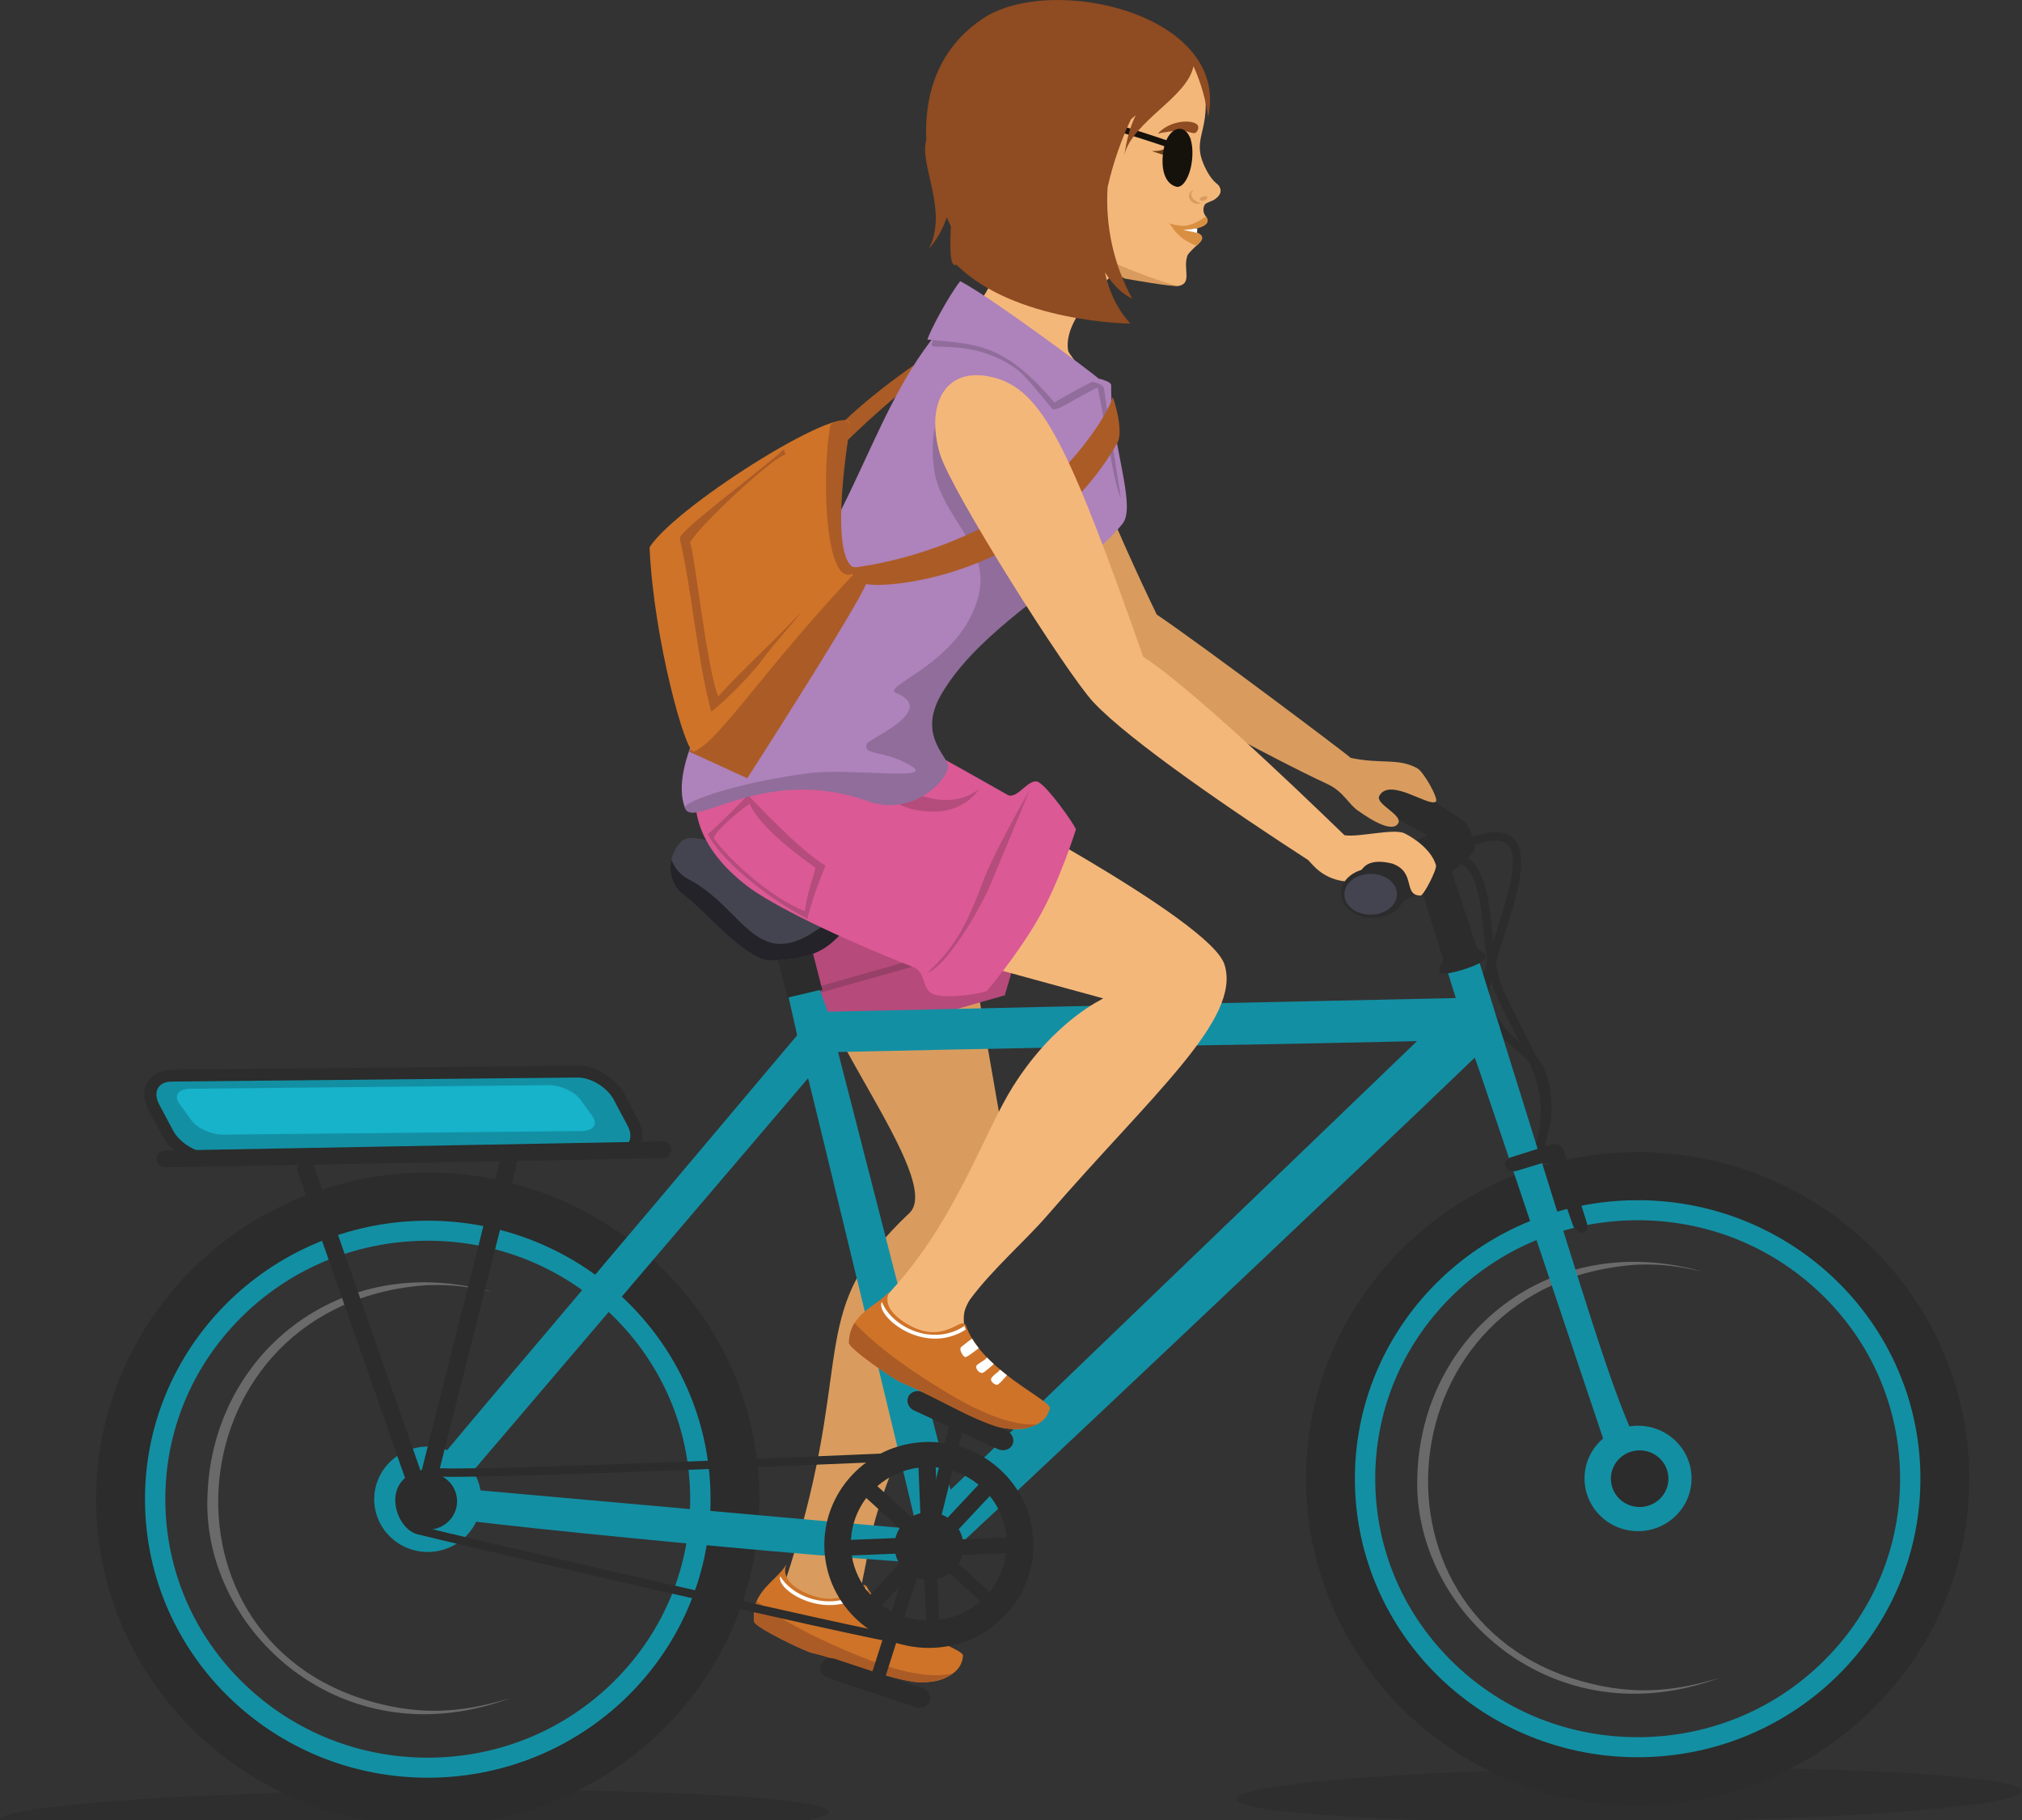 <?xml version="1.0" encoding="utf-8"?>
<!-- Generator: Adobe Illustrator 16.0.0, SVG Export Plug-In . SVG Version: 6.00 Build 0)  -->
<!DOCTYPE svg PUBLIC "-//W3C//DTD SVG 1.1//EN" "http://www.w3.org/Graphics/SVG/1.1/DTD/svg11.dtd">
<svg version="1.1" id="Layer_1" xmlns="http://www.w3.org/2000/svg" xmlns:xlink="http://www.w3.org/1999/xlink" x="0px" y="0px"
	 width="243px" height="218.712px" viewBox="0 0 243 218.712" style="enable-background:new 0 0 243 218.712;" xml:space="preserve"
	>
<rect x="0" y="0" width="243" height="218.712" fill="#333333" stroke="none"/>
<g>
	
		<ellipse transform="matrix(-1 0.01 -0.01 -1 393.769 429.428)" style="opacity:0.2;fill:#1B1C20;" cx="195.813" cy="215.697" rx="47.19" ry="3.255"/>
	
		<ellipse transform="matrix(-1 0.01 -0.01 -1 101.78 435.92)" style="opacity:0.2;fill:#1B1C20;" cx="49.801" cy="218.214" rx="49.804" ry="3.103"/>
	<g>
		<path style="fill:#D99C5E;" d="M93.546,192.383c-0.154,1.854,8.396,3.488,9.593,3.145c-0.412-2.34,0.779-6.501,1.106-8.673
			c1.712-11.43,11.623-27.339,17.323-42.553c0.485-1.294-5.1-29.234-4.682-30.561l-19.539,0.195
			c-1.29,7.412,16.294,27.723,11.94,31.832c-12.25,11.561-6.744,16.718-13.55,39.867C93.604,192.895,93.664,190.958,93.546,192.383z
			"/>
		<g>
			<path style="fill:#CF7328;" d="M90.634,194.877c0.115,0.677,5.966,3.495,6.866,3.715c7.277,1.783,13.205,5.308,17.017,2.501
				c0.685-0.492,1.156-1.194,1.219-2.177c-0.095-0.557-2.833-1.507-5.712-3.098c-2.218-1.245-4.582-2.852-5.814-5.105
				c-0.088-0.15-0.173-0.228-0.271-0.243c-0.77-0.188-2.293,2.58-6.176,1.308c-1.948-0.642-3.965-1.925-3.262-3.78
				C93.243,190.087,90.171,191.262,90.634,194.877z"/>
			<g>
				<path style="fill:#AB5B26;" d="M90.634,194.877c0.115,0.677,5.966,3.495,6.866,3.715c4.065,0.997,8.298,2.795,12.159,3.498
					c1.006,0.182,3.39,0.085,4.858-0.997c-1.807,0.431-5.119,0.384-10.953-1.967c-7.337-2.943-11.047-5.449-12.634-6.713
					C90.642,193.095,90.508,193.895,90.634,194.877z"/>
				<path style="fill:#FFFFFF;" d="M108.202,196.527c-0.049,0.376,0.577,0.65,0.801,0.615c0.224-0.034,0.696-0.851,1.021-1.324
					c-0.309-0.174-0.622-0.357-0.933-0.541C108.873,195.713,108.251,196.155,108.202,196.527z"/>
				<path style="fill:#FFFFFF;" d="M106.204,195.274c-0.074,0.292,0.42,0.838,0.837,0.724c0.225-0.06,0.81-0.804,1.198-1.266
					c-0.315-0.204-0.622-0.419-0.921-0.646C106.962,194.616,106.277,194.982,106.204,195.274z"/>
				<path style="fill:#FFFFFF;" d="M104.697,194.436c0.235,0.028,1.28-1.15,1.46-1.314c-0.356-0.319-0.682-0.652-0.971-1.004
					c-0.13,0.092-1.031,1.055-1.124,1.16C103.749,193.633,104.462,194.408,104.697,194.436z"/>
				<path style="fill:#FFFFFF;" d="M104.04,190.74c-3.289,3.058-8.567,1.542-10.269-1.332c-0.624,1.681,5.874,5.768,10.473,1.768
					L104.04,190.74z"/>
			</g>
		</g>
		<g>
			<path style="fill:#B64A7B;" d="M110.363,89.629c2.998,3.965,4.867,10.337,8.468,21.065c0.331,0.988,2.429,1.966,2.763,3
				c0.699,2.162-0.855,5.391-0.793,5.894l-21.284,6.099c-0.823-1.598-3.103-2.396-3.8-4.166c-0.467-1.185,0.731-1.834,0.311-3.03
				c-2.163-6.146-4.474-12.746-6.132-15.075c-2.254-3.16-5.488-6.37-5.746-10.705C83.53,82.289,103.12,80.047,110.363,89.629z"/>
			<path style="opacity:0.2;fill:#1B1C20;" d="M119.967,113.183c-0.255,0.192-23.179,6.602-23.179,6.602l-0.072-0.757l21.902-6.209
				L119.967,113.183z"/>
		</g>
	</g>
	<g>
		<g>
			<path style="fill:#2B2C2B;" d="M184.147,142.035c0.07-1.01,2.257-5.784,2.299-8.264c0.163-9.581-5.233-6.607-7.354-13.727
				c-0.968-3.244,6.307-16.205,2.713-19.357c-1.21-1.061-3.386-0.875-6.649,0.574l0.42,0.92c8.153-3.621,6.9,1.576,4.161,10.08
				c-1.866,5.798-3.435,9.232,2.478,13.882c6.623,5.212,1.099,13.189,0.91,15.823L184.147,142.035z"/>
			<path style="fill:#2B2C2B;" d="M184.125,142.839c4.271-11.941,1.287-13.771-3.337-23.581c-2.522-5.348-0.133-15.975-6.351-17.015
				l-0.172,0.995c5.204,0.871,3.023,10.994,5.593,16.445c4.646,9.858,7.412,11.32,3.302,22.822L184.125,142.839z"/>
		</g>
		<g>
			<path style="fill:#2B2C2B;" d="M105.424,201.812c-0.054-0.018-0.106-0.039-0.154-0.064c-0.345-0.186-0.519-0.591-0.397-0.975
				l4.718-14.826c0.138-0.434,0.61-0.679,1.053-0.543c0.443,0.136,0.69,0.602,0.551,1.038l-4.718,14.827
				C106.34,201.706,105.867,201.946,105.424,201.812z"/>
			<path style="fill:#2B2C2B;" d="M110.066,205.139l-10.543-3.505c-0.702-0.234-1.094-0.936-0.876-1.575
				c0.219-0.634,0.964-0.961,1.666-0.729l10.545,3.507c0.7,0.23,1.093,0.938,0.874,1.571
				C111.513,205.047,110.768,205.373,110.066,205.139z"/>
		</g>
		<g>
			<path style="fill:#2B2C2B;" d="M236.659,177.294c0.221,21.675-17.44,39.422-39.448,39.638
				c-22.009,0.218-40.028-17.177-40.25-38.85c-0.22-21.672,17.441-39.419,39.449-39.636
				C218.419,138.229,236.438,155.622,236.659,177.294z M230.547,177.355c-0.09-8.876-3.684-17.183-10.12-23.396
				c-6.437-6.214-14.943-9.585-23.955-9.496c-9.012,0.09-17.448,3.628-23.757,9.967c-6.308,6.34-9.731,14.716-9.641,23.592
				c0.091,8.875,3.684,17.183,10.12,23.396c6.437,6.212,14.943,9.585,23.955,9.495c9.012-0.089,17.447-3.629,23.757-9.966
				C227.214,194.607,230.638,186.231,230.547,177.355z"/>
			<path style="fill:#138FA3;" d="M230.792,177.353c0.188,18.483-14.873,33.615-33.64,33.802
				c-18.768,0.186-34.136-14.646-34.324-33.131c-0.188-18.481,14.874-33.613,33.642-33.799
				C215.236,144.038,230.604,158.872,230.792,177.353z M219.334,199.427c5.898-5.924,9.097-13.756,9.012-22.051
				c-0.084-8.296-3.442-16.062-9.459-21.869c-6.016-5.807-13.968-8.959-22.393-8.876c-8.423,0.085-16.31,3.39-22.208,9.317
				c-5.896,5.925-9.097,13.757-9.013,22.053c0.084,8.294,3.445,16.063,9.461,21.87c6.017,5.805,13.969,8.959,22.393,8.876
				C205.551,208.663,213.438,205.354,219.334,199.427z"/>
			
				<ellipse transform="matrix(1 -0.01 0.01 1 -1.731 1.936)" style="fill:#138FA3;" cx="196.811" cy="177.689" rx="6.431" ry="6.334"/>
			<path style="fill:#6A6A6A;" d="M206.73,201.599c-20.169,7.478-36.921-8.108-36.402-24.045
				c0.369-17.095,15.845-29.938,34.191-24.771c-2.948-0.637-4.58-0.901-7.712-0.818c-30.71,1.979-34.353,43.751-5.285,50.424
				C197.026,203.687,201.638,203.14,206.73,201.599z"/>
		</g>
		<g>
			<path style="fill:#2B2C2B;" d="M91.256,179.752c0.224,21.674-17.437,39.422-39.444,39.642
				c-22.009,0.219-40.03-17.173-40.253-38.845c-0.223-21.675,17.437-39.423,39.444-39.643
				C73.012,140.686,91.033,158.078,91.256,179.752z M85.145,179.813c-0.091-8.874-3.687-17.182-10.122-23.394
				c-6.438-6.213-14.945-9.584-23.957-9.493c-9.012,0.089-17.448,3.631-23.756,9.97c-6.307,6.339-9.73,14.716-9.639,23.592
				c0.092,8.876,3.687,17.183,10.123,23.395c6.438,6.212,14.945,9.582,23.957,9.492c9.012-0.089,17.448-3.631,23.757-9.97
				C81.813,197.067,85.236,188.689,85.145,179.813z"/>
			<path style="fill:#138FA3;" d="M85.39,179.81c0.19,18.484-14.87,33.619-33.637,33.807c-18.767,0.187-34.137-14.644-34.327-33.126
				s14.871-33.616,33.638-33.805C69.831,146.499,85.2,161.328,85.39,179.81z M73.935,201.889c5.895-5.927,9.094-13.76,9.009-22.054
				c-0.085-8.297-3.445-16.062-9.461-21.869c-6.018-5.809-13.971-8.956-22.395-8.872c-8.424,0.084-16.31,3.391-22.207,9.317
				c-5.896,5.927-9.096,13.757-9.011,22.054c0.086,8.295,3.447,16.062,9.464,21.869c6.017,5.806,13.97,8.959,22.394,8.874
				C60.151,211.125,68.038,207.813,73.935,201.889z"/>
			
				<ellipse transform="matrix(1 -0.01 0.01 1 -1.803 0.524)" style="fill:#138FA3;" cx="51.408" cy="180.149" rx="6.432" ry="6.333"/>
			<path style="fill:#6A6A6A;" d="M61.331,204.059c-20.167,7.48-36.922-8.104-36.405-24.041
				c0.368-17.094,15.842-29.939,34.188-24.774c-2.947-0.637-4.581-0.901-7.711-0.816c-30.709,1.982-34.347,43.754-5.28,50.423
				C51.627,206.148,56.238,205.598,61.331,204.059z"/>
		</g>
		<g>
			<path style="fill:#2B2C2B;" d="M94.681,120.004l4.146-1.021l-3.394-13.318c-0.723-2.824-4.837-1.696-4.114,1.13L94.681,120.004z"
				/>
			<g id="seat_1_">
				<path style="fill:#444450;" d="M82.034,100.99c-1.662,1.335-2.282,4.781,0.149,6.56c2.432,1.777,7.516,7.912,10.42,7.85
					c8.186-0.172,7.315-3.418,11.783-5.825c3.642-1.96,11.52-2.949,10.745-5.085c-0.546-1.499-3.312-3.695-5.949-3.479
					c-2.596,0.214-8.403,2.041-15.542,1.726C88.422,102.505,83.474,99.828,82.034,100.99z"/>
				<path style="fill:#232329;" d="M115.132,104.489c-0.056-0.153-0.139-0.32-0.241-0.485c-0.692,1.75-7.794,1.937-11.085,3.711
					c-2.345,1.262-3.9,2.843-5.569,3.997c-7.458,5.16-8.887-2.656-15.585-6.108c-1.126-0.581-1.719-1.641-1.966-2.31
					c-0.424,2.09,0.472,3.506,1.498,4.256c2.432,1.777,7.516,7.912,10.42,7.85c8.186-0.172,7.315-3.418,11.783-5.825
					C108.029,107.614,115.907,106.625,115.132,104.489z"/>
			</g>
		</g>
		<path style="fill:#138FA3;" d="M95.801,124.402l-1.025-4.555l3.748-0.88l0.962,2.607c48.011-1.081,44.882-0.963,75.092-1.636
			c0.123-0.003,0.253-0.005,0.376-0.009c-0.445-1.426-0.903-2.889-1.377-4.399c1.272-0.396,2.543-0.791,3.771-1.318
			c16.785,53.669,15.663,50.892,20.937,62.918c0.442,1.01-0.016,2.188-1.024,2.634c-1.021,0.446-2.244-0.004-2.63-1.027
			c-0.133-0.352-17.225-51.475-17.397-51.642c-11.936,11.513-63.759,60.453-64.269,60.681c-1.4,0.623-62.112-5.097-63.761-6.09
			C47.581,180.708,46.267,183.299,95.801,124.402z M170.294,125.107c-36.097,0.813-27.326,0.358-69.579,1.308l13.526,52.604
			L170.294,125.107z M110.19,183.769c0.174,0.334-13.024-54.19-13.077-54.205c-0.245,0.294-41.801,48.997-42.048,49.291
			L110.19,183.769z"/>
		<path style="fill:#2B2C2B;" d="M171.578,100.412c-2.359-1.281-6.634-3.588-6.36-4.14c1.511-3.054,4.419-1.979,10.7,2.393
			c0.845,0.867,1.304,2.452,1.313,3.289c0.004,0.459-1.137,1.583-2.764,2.811c1.013,3.07,2.13,6.381,2.987,9.017
			c0.156,0.48,1.028,0.521,1.122,1.275c0.093,0.757-5.183,2.407-5.531,1.823c-0.348-0.585,0.539-1.164,0.37-1.704
			c-0.746-2.358-1.655-5.269-2.53-8.053c-2.748,1.568-5.626,2.653-6.903,1.773c-0.903-0.623-0.865-2.188-1.186-3.14
			C162.136,103.787,171.063,100.699,171.578,100.412z"/>
		<path style="fill:#2B2C2B;" d="M186.492,137.517c0.609-0.191,1.263,0.142,1.454,0.741l2.746,8.632
			c0.191,0.6-0.025,1.152-0.482,1.226c-0.458,0.073-1-0.354-1.206-0.949l-2.289-6.632c-0.205-0.599-0.872-0.932-1.483-0.745
			l-2.888,0.886c-0.61,0.187-1.258-0.028-1.438-0.478c-0.18-0.449,0.169-0.973,0.779-1.165L186.492,137.517z"/>
		<path style="fill:#2B2C2B;" d="M193.593,177.723c0.02,1.88,1.584,3.388,3.494,3.369c1.908-0.02,3.44-1.559,3.422-3.438
			c-0.02-1.883-1.583-3.391-3.492-3.372C195.106,174.301,193.574,175.84,193.593,177.723z"/>
		<g>
			<path style="fill:#2B2C2B;" d="M50.842,181.67c0.106-0.001,0.217-0.017,0.323-0.054c0.535-0.181,0.82-0.756,0.635-1.282
				l-14.076-40.223c-0.185-0.526-0.765-0.808-1.303-0.624c-0.535,0.181-0.819,0.756-0.635,1.282l14.076,40.221
				C50.01,181.413,50.413,181.675,50.842,181.67z"/>
			<path style="fill:#2B2C2B;" d="M51.002,180.66c0.456-0.006,0.869-0.311,0.983-0.767L62.2,139.431
				c0.135-0.542-0.198-1.09-0.748-1.224c-0.547-0.14-1.104,0.195-1.241,0.736l-10.214,40.463c-0.136,0.54,0.198,1.089,0.747,1.224
				C50.831,180.65,50.918,180.66,51.002,180.66z"/>
			<g>
				<path style="fill:#2B2C2B;" d="M74.381,139.182c1.244-0.013,1.865-0.278,2.417-1.185c0.58-0.954,0.55-2.186-0.083-3.376
					l-1.661-3.128c-1.034-1.951-3.512-3.462-5.64-3.44l-48.833,0.487c-1.244,0.013-2.273,0.541-2.826,1.448
					c-0.58,0.953-0.549,2.183,0.084,3.374l1.66,3.13c1.035,1.949,3.513,3.459,5.64,3.438L74.381,139.182z"/>
				<path style="fill:#138FA3;" d="M75.428,135.284c0.788,1.485,0.127,2.713-1.47,2.729L25.125,138.5
					c-1.597,0.017-3.549-1.186-4.337-2.67l-1.661-3.129c-0.788-1.486-0.127-2.715,1.47-2.731l48.833-0.487
					c1.598-0.017,3.55,1.187,4.338,2.672L75.428,135.284z"/>
				<path style="fill:#16B3CB;" d="M71.201,134.139c0.691,0.96,0.105,1.758-1.304,1.772l-43.072,0.429
					c-1.408,0.015-3.127-0.76-3.819-1.719l-1.458-2.021c-0.691-0.959-0.105-1.755,1.304-1.769l43.072-0.43
					c1.409-0.015,3.127,0.757,3.819,1.718L71.201,134.139z"/>
				<path style="fill:#2B2C2B;" d="M19.847,140.277c0.003,0,0.006,0,0.009,0l59.802-1.102c0.565-0.011,1.016-0.469,1.005-1.027
					c-0.011-0.558-0.479-1.033-1.043-0.988l-59.802,1.101c-0.565,0.01-1.015,0.47-1.005,1.028
					C18.823,139.844,19.286,140.283,19.847,140.277z"/>
			</g>
			
				<ellipse transform="matrix(-1 0.01 -0.01 -1 104.772 360.287)" style="fill:#2B2C2B;" cx="51.496" cy="180.402" rx="3.458" ry="3.405"/>
		</g>
		<g>
			<g>
				<path style="fill:#2B2C2B;" d="M115.294,169.966c0.055,0.012,0.108,0.03,0.157,0.053c0.355,0.164,0.556,0.558,0.459,0.947
					l-3.745,15.094c-0.111,0.441-0.566,0.716-1.017,0.607c-0.45-0.107-0.728-0.557-0.618-1l3.746-15.095
					C114.387,170.128,114.843,169.856,115.294,169.966z"/>
				<path style="fill:#2B2C2B;" d="M110.9,167.291l10.082,4.641c0.671,0.31,0.981,1.051,0.692,1.66
					c-0.288,0.607-1.066,0.851-1.737,0.541l-10.083-4.641c-0.669-0.306-0.98-1.052-0.691-1.658
					C109.453,167.225,110.229,166.982,110.9,167.291z"/>
			</g>
			<path style="fill:#2B2C2B;" d="M99.077,186.148c-0.281-6.829,5.112-12.59,12.045-12.866c6.935-0.277,12.784,5.036,13.066,11.864
				c0.28,6.825-5.113,12.586-12.047,12.865C105.208,198.288,99.357,192.977,99.077,186.148z M102.363,186.909
				c0.278,1.797,1.079,3.415,2.243,4.709l3.488-3.725c-0.225-0.363-0.391-0.767-0.49-1.194L102.363,186.909z M106.006,192.891
				c1.488,1.101,3.317,1.768,5.287,1.836l-0.202-4.901c-0.603-0.079-1.167-0.284-1.661-0.592L106.006,192.891z M112.862,194.654
				c1.9-0.246,3.615-1.051,4.975-2.236l-3.714-3.372c-0.431,0.321-0.924,0.559-1.464,0.695L112.862,194.654z M118.917,191.292
				c1.074-1.311,1.786-2.911,2.005-4.655l-5.285,0.209c-0.104,0.373-0.257,0.729-0.459,1.053L118.917,191.292z M120.961,184.758
				c-0.157-1.886-0.883-3.604-2.009-4.993l-3.731,3.984c0.22,0.372,0.38,0.783,0.47,1.221L120.961,184.758z M117.599,178.406
				c-1.429-1.165-3.208-1.923-5.15-2.089l0.228,5.523c0.437,0.112,0.845,0.295,1.213,0.531L117.599,178.406z M110.381,176.359
				c-1.89,0.247-3.594,1.046-4.948,2.223l4.082,3.707c0.335-0.198,0.703-0.352,1.093-0.449L110.381,176.359z M104.105,180.005
				c-1.076,1.425-1.744,3.159-1.838,5.032l5.352-0.214c0.104-0.421,0.271-0.818,0.498-1.177L104.105,180.005z"/>
			<path style="fill:#2B2C2B;" d="M123.02,186.222c0.64-5.873-3.722-10.354-8.931-11.911c-7.369,0.325-53.785,2.378-60.987,2.126
				c-7.926-0.274-5.989,7.1-2.987,7.913c2.413,0.651,52.905,12.426,58.813,13.292C114.978,198.523,122.041,195.203,123.02,186.222z
				 M113.96,175.326c14.152,4.469,8.056,23.23-4.883,21.317c-5.889-0.863-56.283-12.615-58.691-13.267
				c-1.814-0.491-4.066-6.157,2.678-5.933C60.148,177.706,111.477,175.438,113.96,175.326z"/>
		</g>
	</g>
	<g>
		<path style="fill:#D99C5E;" d="M114.598,44.102c0.849-0.828,3.404-2.978,4.523-3.184c7.238-1.318,8.858,10.113,19.897,32.932
			c5.888,3.987,23.109,16.961,23.306,17.223c3.662,0.772,5.66-0.017,7.99,1.236c0.781,0.421,2.611,3.71,2.247,4.015
			c-0.835,0.702-5.538-2.971-6.796-0.688c-0.553,1.004,3.024,2.332,2.213,3.383c-0.946,1.226-4.373-1.341-4.756-1.593
			c-1.176-0.772-1.714-2.311-3.781-3.253c-5.627-2.577-23.977-12.297-26.626-14.998C129.06,75.348,109.461,49.147,114.598,44.102z"
			/>
		<g>
			<path style="fill:#F4B77A;" d="M117.281,163.348c0.36-0.544-2.862-4.26-0.715-7.183c2.634-3.583,6.719-7.135,9.247-10.056
				c12.656-14.633,23.449-23.696,21.333-30.233c-1.748-5.4-31.553-20.958-31.553-20.958l-13.832,16.619l30.826,8.437
				c0.006,0.065-5.749,2.512-10.821,10.537c-3.432,5.446-6.589,15.199-13.675,23.47c-0.641,0.745-2.685,3.026-3.419,3.818
				C104.597,162.971,115.758,165.651,117.281,163.348z"/>
			<g>
				<path style="fill:#DB5994;" d="M92.099,85.231c8.684-1.874,19.133,4.775,28.986,10.278c1.163,0.649,2.573-2.143,3.722-1.524
					c1.137,0.61,4.148,4.836,4.498,5.673c0,0-1.984,6.41-4.668,10.977c-2.686,4.568-6.061,8.468-6.061,8.468
					c-1.874,0.524-4.912,0.86-6.314,0.401c-1.544-0.504-0.932-2.68-2.485-3.287c-9.227-3.614-17.107-7.527-20.021-9.774
					C77.706,97.146,85.884,86.572,92.099,85.231z"/>
				<g>
					<path style="opacity:0.2;fill:#1B1C20;" d="M123.749,94.92c-1.375,3.293-2.746,6.685-4.625,11.145
						c-1.629,3.87-5.658,10.272-7.656,10.804c3.622-3.264,5.079-6.672,6.756-11.173C119.452,102.398,123.749,94.92,123.749,94.92z"
						/>
					<path style="opacity:0.2;fill:#1B1C20;" d="M117.6,94.855c0,0-2.011,3.68-7.81,2.406c-4.177-0.916-7.671-5.679-9.549-9.482
						C103.249,91.95,112.178,99.053,117.6,94.855z"/>
					<g>
						<path style="opacity:0.2;fill:#1B1C20;" d="M89.877,95.511c0,0,6.228,6.741,9.325,8.496c-0.85,2.085-1.634,4.265-2.188,6.405
							c-5.863-3.121-10.647-7.55-11.956-10.186C85.412,100.061,89.256,96.256,89.877,95.511z M96.227,107.915
							c0.337-1.105,0.818-2.255,1.199-3.237c-2.491-2.111-6.998-4.137-7.714-7.487c-0.75,1.141-1.668,2.229-2.712,3.136
							C89.368,102.559,95.226,107.555,96.227,107.915z"/>
						<path style="fill:#DB5994;" d="M90.081,96.581c1.395,3.066,6.214,6.434,7.891,7.678c0.154,0.113-1.057,3.1-1.226,5.245
							c-4.244-1.658-9.297-6.383-10.912-8.717C85.443,100.223,89.343,97.022,90.081,96.581z"/>
					</g>
				</g>
			</g>
			<g>
				<path style="fill:#CF7328;" d="M102.019,161.361c0.007,0.687,5.342,4.366,6.196,4.72c6.908,2.875,12.207,7.264,16.416,5.074
					c0.755-0.381,1.332-1.002,1.548-1.964c-0.006-0.563-2.562-1.921-5.154-3.933c-1.994-1.57-4.076-3.521-4.938-5.936
					c-0.063-0.159-0.136-0.25-0.229-0.28c-0.73-0.306-2.672,2.198-6.308,0.346c-1.823-0.932-3.612-2.507-2.625-4.231
					C105.353,157.029,102.133,157.72,102.019,161.361z"/>
				<g>
					<path style="fill:#AB5B26;" d="M102.019,161.361c0.007,0.687,5.342,4.366,6.196,4.72c3.859,1.606,7.757,4.029,11.459,5.314
						c0.967,0.335,3.336,0.604,4.957-0.24c-1.853,0.149-5.117-0.402-10.509-3.619c-6.783-4.028-10.052-7.073-11.42-8.563
						C102.308,159.602,102.05,160.373,102.019,161.361z"/>
					<path style="fill:#FFFFFF;" d="M119.113,165.681c-0.107,0.362,0.468,0.729,0.694,0.729c0.227,0,0.823-0.733,1.217-1.151
						c-0.278-0.22-0.557-0.449-0.836-0.678C119.905,164.978,119.221,165.319,119.113,165.681z"/>
					<path style="fill:#FFFFFF;" d="M117.337,164.136c-0.119,0.277,0.283,0.892,0.713,0.844c0.231-0.025,0.926-0.67,1.384-1.067
						c-0.279-0.249-0.549-0.51-0.807-0.779C118.19,163.602,117.456,163.858,117.337,164.136z"/>
					<path style="fill:#FFFFFF;" d="M115.981,163.078c0.228,0.063,1.446-0.944,1.65-1.076c-0.301-0.369-0.571-0.75-0.801-1.143
						c-0.143,0.073-1.185,0.885-1.294,0.977C115.171,162.141,115.753,163.014,115.981,163.078z"/>
					<path style="fill:#FFFFFF;" d="M115.916,159.325c-3.73,2.519-8.707,0.213-9.934-2.887c-0.881,1.563,4.893,6.596,10.067,3.348
						L115.916,159.325z"/>
				</g>
			</g>
		</g>
		<path style="fill:#AB5B26;" d="M101.134,50.952c0.509-0.63,5.609-5.406,13.489-10.203c7.75-4.718,12.034-5.207,13.297-0.864
			l-0.884,1.27c-3.547-8.647-22.271,8.706-26.113,12.701C100.996,52.902,101.036,51.905,101.134,50.952z"/>
		<g>
			<path style="fill:#F4B77A;" d="M117.137,21.431c6.86,9.878,4.178,8.007,1.566,13.325c-1.132,2.219-4.639,5.454-4.988,5.668
				c1.353-0.011,19.883,6.875,18.637,6.902c-0.28-0.545-3.886-4.635-3.981-5.176c-0.673-3.781,4.486-8.259,5.635-9.456
				c0.716,0.115,6.968,1.815,7.672,1.659c1.599-0.324,0.508-2.073,0.988-3.503c-0.053-0.346,1.385-1.524,1.619-1.827
				c0.746-0.914-0.892-1.318-2.075-1.403c1.591-0.026,3.573-0.519,2.712-1.61c-0.001-0.005-0.001-0.005-0.003-0.008
				c-0.308-0.388-0.394-0.834-0.167-1.355c0.145-0.314,0.838-0.404,1.277-0.723c0.631-0.446,0.882-0.975,0.446-1.619
				c-0.17-0.254-0.877-0.49-1.73-2.348c-1.786-3.911,1.455-4.217-0.485-11.797c-1.11-4.336-15.796-12.4-25.732-1.57
				C116.544,8.75,114.441,17.55,117.137,21.431z"/>
			<path style="fill:#8F4B21;" d="M143.899,15.004c0.223,0.269,0.088,0.725-0.215,0.947c-0.303,0.217-1.329-0.387-2.053-0.294
				c-1.92,0.239-2.493,0.403-2.493,0.403C140.721,14.342,143.38,14.377,143.899,15.004z"/>
			<g>
				<path style="fill:#FFFFFF;" d="M139.571,18.295l2.486-1.02c0,0,0.586,1.028,0.181,1.797
					C142.039,19.446,139.571,18.295,139.571,18.295z"/>
				<path style="fill:#704019;" d="M142.128,19.163c-0.854,0.023-0.892-1.805-0.214-1.84
					C142.559,17.286,142.563,19.148,142.128,19.163z"/>
				<path style="fill:#704019;" d="M138.4,18.146c1.447,0.511,2.597,0.803,4.083,1.206c0.062,0.017-0.644-0.444-1.318-0.641
					c-0.72-0.214-1.474-0.267-1.379-0.292c2.021-0.497,3.592-1.728,3.302-1.8c-0.062-0.017-0.347,0.269-0.846,0.392
					c-0.02,0.002,0.212-0.417,0.135-0.393c0,0-0.718,0.779-2.718,1.398C139.121,18.187,138.4,18.146,138.4,18.146z"/>
				<path style="fill:#FFFFFF;" d="M142.221,17.577c0.166,0.206,0.134,0.588,0.011,0.809c0.013-0.27-0.034-0.531-0.126-0.794
					L142.221,17.577z"/>
			</g>
			<g>
				<path style="fill:#D98F42;" d="M140.523,26.854c0.402,0.474,0.567,1.008,1.697,1.865c0.315,0.221,1.269,0.782,1.631,0.789
					c0.165-0.157,0.385-0.399,0.515-0.603c0.52-0.873-1.136-1.213-2.156-1.284c1.589-0.042,3.575-0.522,2.712-1.61
					C143.04,27.306,142.223,27.313,140.523,26.854z"/>
				<path style="fill:#FFFFFF;" d="M142.202,27.619c1.202-0.046,1.003-0.133,1.693-0.178l-0.041,0.54L142.202,27.619z"/>
			</g>
			<g>
				<path style="fill:#D99C5E;" d="M123.625,17.915c-0.609,3.442,2.32,5.885,4.158,4.864c0.269-0.153,0.287-0.36,0.021-0.298
					c-1.225,0.282-2.887-0.59-3.464-2.368c-0.503-1.572,0.543-5.986,3.803-3.21c0.213,0.182,0.424,0.157,0.138-0.251
					C126.824,14.541,124.071,15.425,123.625,17.915z"/>
				<path style="fill:#D99C5E;" d="M141.678,34.354c-0.752,0.154-5.732-0.751-6.508-0.877c0,0-5.353-2.874-5.912-3.881
					c-0.607-1.091-1.287-6.774-1.431-7.116c0.474,0.471,1.575,5.901,2.214,6.793C131.265,30.974,140.603,34.315,141.678,34.354z"/>
				<path style="fill:#D99C5E;" d="M127.427,18.845c0.117,0.069,0.228,0.072,0.286,0.195c0.081,0.184-0.276,0.588-0.419,0.7
					c-0.889,0.706,0.331,1.378-0.362,1.274c-0.591-0.092-1.141-0.824-1.339-1.395c-0.343-0.964,0.743-2.272,1.228-2.1
					C127.306,17.69,126.81,18.47,127.427,18.845z"/>
			</g>
			<path style="fill:#D99C5E;" d="M143.4,22.796l-0.002,0.079c-0.657,0.657,0.25,1.387,0.924,1.533
				C143.24,24.821,142.242,23.477,143.4,22.796z"/>
			<path style="fill:#D99C5E;" d="M144.774,24.082c-0.541,0.193-0.818-0.24-0.354-0.409
				C145.301,23.351,145.233,23.919,144.774,24.082z"/>
			<path style="fill:#15120C;" d="M140.171,16.847c-2.206-0.751-12.443-4.162-15.901-3.95c-4.012,0.244-4.914,4.116-4.922,4.153
				l0.755,0.164c0.03-0.137,0.787-3.343,4.216-3.559c3.274-0.201,13.474,3.19,15.605,3.914c-0.482,2.075-0.212,4.413,1.427,4.862
				c0.869,0.24,1.758-1.424,1.92-3.347C143.612,15.086,141.215,14.52,140.171,16.847z"/>
			<path style="fill:#8F4B21;" d="M114.275,27.225c-0.248-0.554-0.284-0.615-0.496-1.106c-0.441,1.387-1.212,2.713-2.158,3.78
				c2.394-4.585-1.18-10.103-0.304-13.048c-0.305-7.264,2.685-11.862,6.767-14.601c8.245-5.533,29.777-0.583,27.114,11.829
				c-0.256-1.906-0.846-4.115-1.771-6.136c-0.715,3.767-7.249,6.552-8.31,10.657c0.267-1.628,0.634-3.285,1.378-4.752
				c-0.207,0.162-0.398,0.333-0.59,0.503c-1.022,2.156-2.104,5.04-2.798,8.165c-0.279,4.617,0.71,9.26,2.962,13.37
				c-1.327-0.613-2.398-1.781-3.285-3.176c0.486,2.272,1.445,4.396,3.065,6.173c0,0-13.864-0.099-20.92-7.08
				C114.234,32.191,114.112,30.318,114.275,27.225z"/>
		</g>
		<g>
			<path style="fill:#AE82BA;" d="M82.319,97.099c0.99,2.655,9.506-5.311,22.042-0.805c4.782,1.718,9.07-1.856,9.569-4.05
				c0.275-1.204-3.767-3.667-0.848-8.742c3.805-6.605,11.858-11.651,17.568-16.41c1.665-1.4,3.137-2.767,4.25-4.151
				c1.75-2.176-1.463-9.743-1.36-16.635c0.015-1.524-12.308-1.23-19.214-8.224c-9.804,10.188-11.014,25.003-24.112,39.594
				c-0.405,0.459-6.778,8.411-8.053,14.923C81.83,94.238,81.825,95.783,82.319,97.099z"/>
			<path style="opacity:0.2;fill:#1B1C20;" d="M111.975,41.466c0.312-2.239,3.323-3.468,5.384-3.418
				c3.946,0.097,7.48,5.597,10.874,7.307c1.048,0.527,4.461,0.232,4.457,1.462c-0.001,0.218,2.012,13.014,2.012,13.014
				c-0.872-1.672-1.913-9.31-2.783-13.259c-1.859,0.779-5.008,2.994-5.439,2.576c-0.258-0.25-3.066-3.846-4.146-4.667
				C117.381,40.721,111.891,42.063,111.975,41.466z"/>
			<path style="fill:#AE82BA;" d="M126.728,48.389c-6.052-7.17-9.339-7.018-15.277-7.581c0.331-1.099,2.499-5.159,3.941-7.021
				c3.582,1.823,16.597,11.524,16.599,11.69C131.991,45.477,127.065,48.049,126.728,48.389z"/>
			<path style="opacity:0.2;fill:#1B1C20;" d="M82.319,97.099c0.99,2.655,9.506-5.311,22.042-0.805
				c4.782,1.718,9.07-1.856,9.569-4.05c0.275-1.204-3.767-3.667-0.848-8.742c3.805-6.605,11.858-11.651,17.568-16.41
				c-0.586-7.1-2.963-14.007-8.09-18.407c-5.768-4.946-11.358-1.433-10.354,7.374c0.686,6.029,6.879,9.397,5.41,15.462
				c-1.976,8.152-11.927,10.965-9.916,11.762c5.046,2-3.227,5.522-3.478,6.03c-0.764,1.543,2.173,0.771,5.279,2.722
				c2.966,1.863-7.135,0.227-12.286,0.88C89.083,93.945,82.016,96.293,82.319,97.099z"/>
		</g>
		<g>
			<g>
				<path style="fill:#AB5B26;" d="M99.565,68.26L82.822,90.319l6.983,3.199c0,0,13.375-20.79,14.349-23.515
					C105.128,67.279,99.565,68.26,99.565,68.26z"/>
				<path style="fill:#CF7328;" d="M102.145,51.213c-3.312,19.027,1.177,17.01,1.177,17.01
					C91.737,80.424,86.472,89.08,83.386,90.314c-0.96,0.382-4.834-13.458-5.324-24.553C81.409,60.551,102.827,47.293,102.145,51.213
					z"/>
				<path style="fill:#AB5B26;" d="M102.145,51.213c-2.942,19.087,1.177,17.01,1.177,17.01c-4.148,4.634-4.686-11.084-3.527-17.107
					C99.889,50.625,102.322,50.072,102.145,51.213z"/>
				<g>
					<g>
						<path style="fill:#AB5B26;" d="M86.323,83.716c-1.346-2.946-2.935-17.771-3.382-18.373
							c-0.477-0.642,9.377-10.088,11.442-10.75l-0.193-0.554c-3.387,3.03-12.674,9.84-12.478,10.669
							c1.455,6.154,2.13,14.876,3.782,20.776c1.542-1.153,4.864-4.498,6.067-6.174c1.361-1.901,3.177-3.779,4.686-5.721
							C93.843,76.31,88.922,80.73,86.323,83.716z"/>
					</g>
					<g>
						<path style="fill:#AB5B26;" d="M86.323,83.716c-1.346-2.946-2.935-17.771-3.382-18.373
							c-0.477-0.642,9.377-10.088,11.442-10.75l-0.193-0.554c-3.387,3.03-12.674,9.84-12.478,10.669
							c1.455,6.154,2.13,14.876,3.782,20.776c1.542-1.153,4.864-4.498,6.067-6.174c1.361-1.901,3.177-3.779,4.686-5.721
							C93.843,76.31,88.922,80.73,86.323,83.716z"/>
					</g>
				</g>
			</g>
			<path style="fill:#AB5B26;" d="M103.726,69.979c-0.076,1.008,20.839,0.464,30.565-16.788c0.787-1.394-0.438-5.272-0.568-5.46
				c-0.495,1.687-2.998,5.736-6.818,9.487c-6.619,6.5-17.294,10.258-25.246,11.101L103.726,69.979z"/>
		</g>
		<path style="fill:#F4B77A;" d="M119.269,45.326c6.044,1.451,9.206,8.328,18.125,33.604c6.84,4.402,24.131,21.424,24.187,21.435
			c1.724,0.275,5.921-0.851,7.215-0.226c1.12,0.541,3.279,2.008,3.778,3.849c0.131,0.488-1.473,3.633-1.856,3.628
			c-2.176-0.037-0.465-2.784-3.393-3.842c-4.464-1.083-3.631,2.23-5.033,2.188c-3.452-0.106-4.705-2.376-5.148-2.661
			c-8.542-5.522-21.339-14.22-25.735-18.918c-3.251-3.473-17.137-25.452-18.445-29.824C111.23,48.764,113.46,43.932,119.269,45.326z
			"/>
	</g>
	<g>
		
			<ellipse transform="matrix(-1 0.01 -0.01 -1 331.049 213)" style="fill:#2B2C2B;" cx="164.99" cy="107.331" rx="3.842" ry="2.986"/>
		
			<ellipse transform="matrix(-1 0.01 -0.01 -1 330.534 213.272)" style="fill:#444450;" cx="164.735" cy="107.46" rx="3.159" ry="2.455"/>
	</g>
</g>
</svg>

